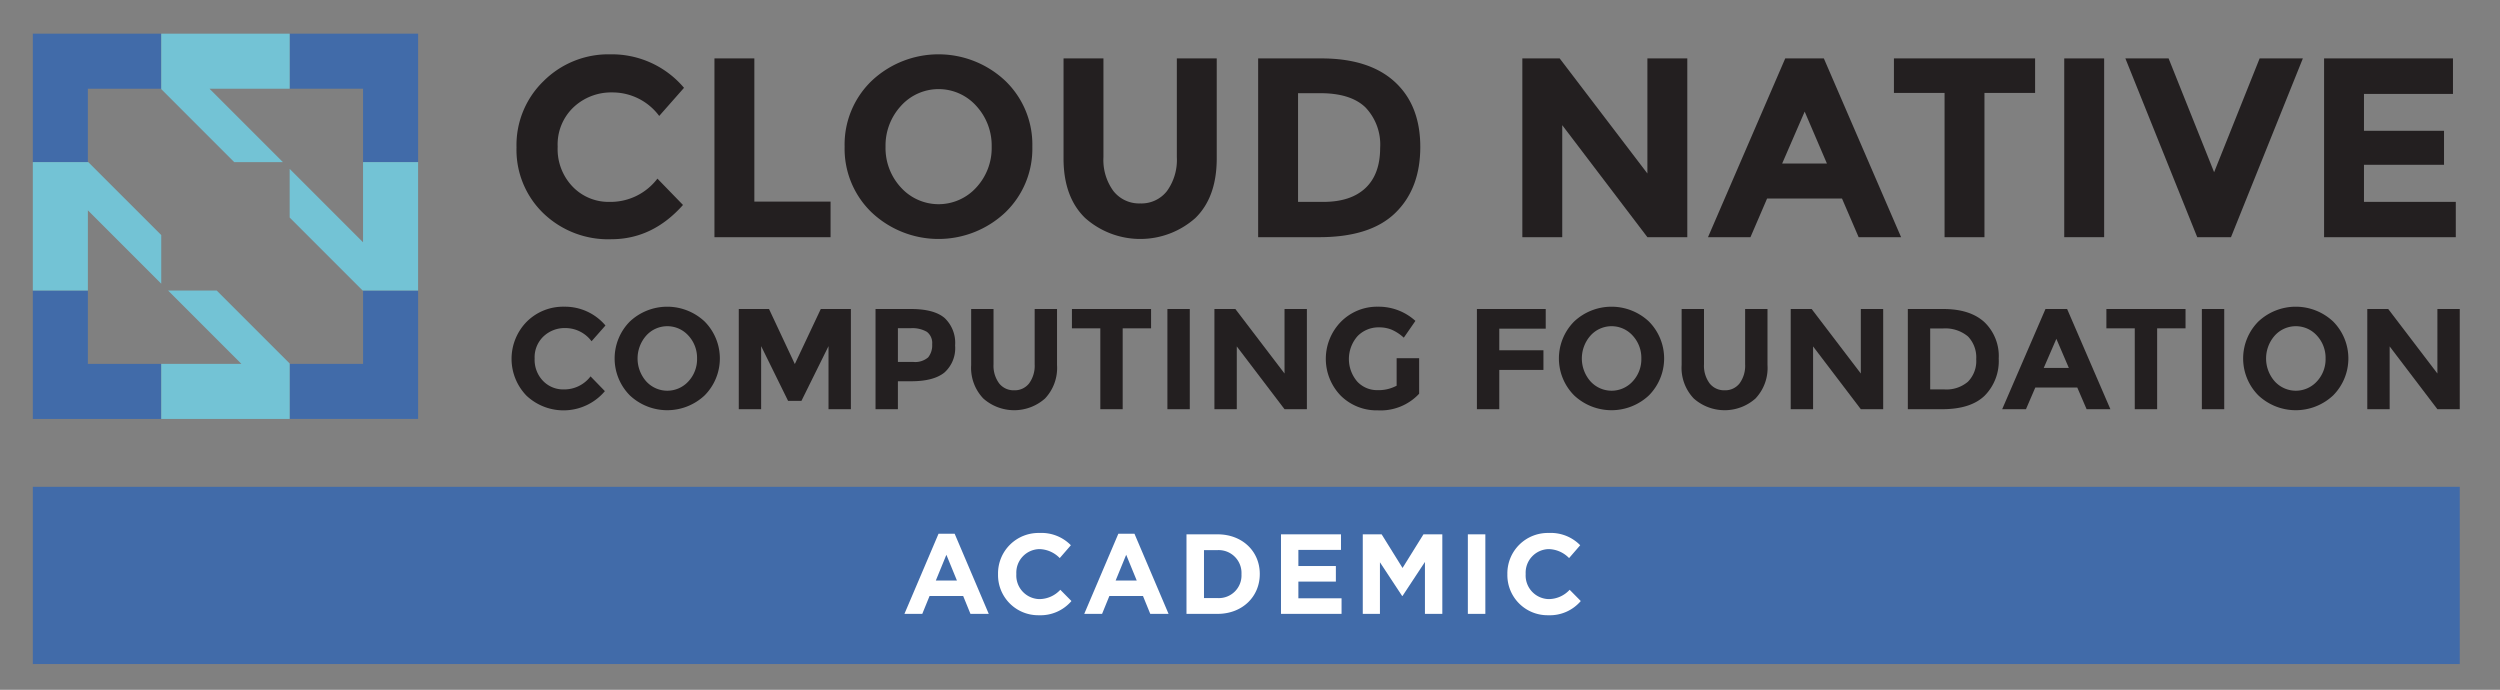 <svg id="Layer_1" data-name="Layer 1" xmlns="http://www.w3.org/2000/svg" viewBox="0 0 419.64 115.792"><rect x="0" y="0" width="419.64" height="115.792" fill="#808080" stroke="none"/><defs><style>.cls-1{fill:#231f20;}.cls-2{fill:#416ba9;}.cls-3{fill:#73c3d5;}.cls-4{fill:#fff;}</style></defs><title>cncf-color</title><path class="cls-1" d="M102.281,33.888a9.882,9.882,0,0,0,8.071-3.906l4.293,4.422q-5.109,5.753-12.041,5.752A15.67,15.67,0,0,1,91.185,35.777a14.795,14.795,0,0,1-4.486-11.054,14.936,14.936,0,0,1,4.572-11.14,15.4,15.4,0,0,1,11.183-4.464A15.85,15.85,0,0,1,114.816,14.742l-4.164,4.722a9.757,9.757,0,0,0-7.899-3.949,9.207,9.207,0,0,0-6.461,2.468,8.6,8.6,0,0,0-2.683,6.654A9.077,9.077,0,0,0,96.143,31.355,8.356,8.356,0,0,0,102.281,33.888Z"/><path class="cls-1" d="M119.925,39.812V9.805h6.697V33.845h12.793V39.812Z"/><path class="cls-1" d="M168.734,35.669a16.35,16.35,0,0,1-22.409,0,14.822,14.822,0,0,1-4.55-11.054,14.824,14.824,0,0,1,4.55-11.054,16.349,16.349,0,0,1,22.409,0,14.826,14.826,0,0,1,4.55,11.054A14.824,14.824,0,0,1,168.734,35.669Zm-2.275-11.032a9.819,9.819,0,0,0-2.576-6.847,8.492,8.492,0,0,0-12.664,0,9.817,9.817,0,0,0-2.576,6.847,9.74,9.74,0,0,0,2.576,6.826,8.535,8.535,0,0,0,12.664,0A9.742,9.742,0,0,0,166.459,24.637Z"/><path class="cls-1" d="M186.892,32.064a5.481,5.481,0,0,0,4.507,2.082,5.425,5.425,0,0,0,4.487-2.082,8.918,8.918,0,0,0,1.653-5.688V9.805h6.697V26.59q0,6.526-3.606,10.024a13.923,13.923,0,0,1-18.481-.021q-3.628-3.519-3.627-10.002V9.805h6.697V26.376A8.829,8.829,0,0,0,186.892,32.064Z"/><path class="cls-1" d="M234.112,13.733q4.292,3.928,4.293,10.925,0,6.997-4.186,11.075Q230.035,39.812,221.448,39.812H211.188V9.805h10.604Q229.819,9.805,234.112,13.733Zm-4.915,17.836q2.468-2.318,2.469-6.739a9.021,9.021,0,0,0-2.469-6.804q-2.469-2.382-7.576-2.383h-3.735V33.888h4.25Q226.729,33.888,229.197,31.57Z"/><path class="cls-1" d="M276.525,9.805h6.697V39.812h-6.697L262.231,21.009V39.812h-6.697V9.805h6.268l14.724,19.317Z"/><path class="cls-1" d="M311.983,39.812l-2.79-6.482H296.615l-2.79,6.482H286.698L299.663,9.805h6.481l12.965,30.007Zm-9.058-21.078-3.778,8.714h7.513Z"/><path class="cls-1" d="M333.104,15.6V39.812h-6.697V15.6h-8.499V9.805h23.696v5.795Z"/><path class="cls-1" d="M346.496,9.805h6.697V39.812h-6.697Z"/><path class="cls-1" d="M371.652,28.908l7.641-19.103h7.256L374.485,39.812h-5.666L356.756,9.805h7.256Z"/><path class="cls-1" d="M411.746,9.805v5.967H396.808v6.182h13.436v5.709H396.808v6.225h15.411V39.812H390.11V9.805Z"/><path class="cls-1" d="M94.603,65.367a5.54,5.54,0,0,0,4.524-2.189l2.406,2.478a9.078,9.078,0,0,1-13.15.769,8.889,8.889,0,0,1,.048-12.44A8.631,8.631,0,0,1,94.7,51.482a8.885,8.885,0,0,1,6.93,3.153l-2.334,2.647A5.469,5.469,0,0,0,94.868,55.068a5.16,5.16,0,0,0-3.621,1.384,4.821,4.821,0,0,0-1.504,3.73A5.087,5.087,0,0,0,91.162,63.947,4.685,4.685,0,0,0,94.603,65.367Z"/><path class="cls-1" d="M118.281,66.365a9.163,9.163,0,0,1-12.561,0,8.802,8.802,0,0,1,0-12.392,9.163,9.163,0,0,1,12.561,0,8.8,8.8,0,0,1,0,12.392Zm-1.275-6.184a5.505,5.505,0,0,0-1.444-3.838,4.761,4.761,0,0,0-7.099,0,5.809,5.809,0,0,0,0,7.664,4.785,4.785,0,0,0,7.099,0A5.459,5.459,0,0,0,117.006,60.182Z"/><path class="cls-1" d="M139.072,58.1l-4.548,9.193h-2.238L127.762,58.1V68.688h-3.754V51.868h5.077l4.332,9.24,4.356-9.24h5.053V68.688h-3.754Z"/><path class="cls-1" d="M158.551,53.372A5.733,5.733,0,0,1,160.32,57.992a5.473,5.473,0,0,1-1.817,4.559q-1.817,1.444-5.547,1.444h-2.238v4.692h-3.754V51.868h5.944Q156.782,51.868,158.551,53.372Zm-2.755,6.618a3.238,3.238,0,0,0,.674-2.214,2.345,2.345,0,0,0-.878-2.069,4.825,4.825,0,0,0-2.731-.614h-2.142v5.655h2.527A3.352,3.352,0,0,0,155.796,59.989Z"/><path class="cls-1" d="M167.707,64.344a3.073,3.073,0,0,0,2.527,1.167,3.04,3.04,0,0,0,2.515-1.167,4.997,4.997,0,0,0,.926-3.188V51.868h3.754v9.409a7.468,7.468,0,0,1-2.021,5.619,7.802,7.802,0,0,1-10.359-.012,7.454,7.454,0,0,1-2.033-5.607V51.868h3.754V61.156A4.953,4.953,0,0,0,167.707,64.344Z"/><path class="cls-1" d="M188.449,55.116V68.688h-3.754V55.116h-4.764V51.868H193.214v3.249Z"/><path class="cls-1" d="M195.957,51.868h3.755V68.688h-3.755Z"/><path class="cls-1" d="M215.616,51.868H219.37V68.688h-3.754L207.603,58.148V68.688h-3.755V51.868h3.514l8.254,10.829Z"/><path class="cls-1" d="M234.434,60.121H238.211v5.968a8.83,8.83,0,0,1-6.93,2.791,8.554,8.554,0,0,1-6.22-2.455,8.889,8.889,0,0,1,.048-12.44,8.528,8.528,0,0,1,6.185-2.503,9.151,9.151,0,0,1,6.292,2.383l-1.949,2.816a7.464,7.464,0,0,0-2.082-1.36,5.587,5.587,0,0,0-2.057-.373,4.927,4.927,0,0,0-3.61,1.456,5.811,5.811,0,0,0-.06,7.652,4.545,4.545,0,0,0,3.357,1.432,6.452,6.452,0,0,0,3.249-.746Z"/><path class="cls-1" d="M259.459,51.868v3.297h-7.796v3.633h7.412v3.297h-7.412v6.593h-3.755V51.868Z"/><path class="cls-1" d="M276.784,66.365a9.162,9.162,0,0,1-12.561,0,8.799,8.799,0,0,1,0-12.392,9.162,9.162,0,0,1,12.561,0,8.802,8.802,0,0,1,0,12.392Zm-1.275-6.184a5.505,5.505,0,0,0-1.444-3.838,4.761,4.761,0,0,0-7.099,0,5.807,5.807,0,0,0,0,7.664,4.785,4.785,0,0,0,7.099,0A5.459,5.459,0,0,0,275.509,60.182Z"/><path class="cls-1" d="M286.963,64.344A3.075,3.075,0,0,0,289.49,65.511a3.04,3.04,0,0,0,2.515-1.167A4.997,4.997,0,0,0,292.931,61.156V51.868h3.755v9.409a7.47,7.47,0,0,1-2.022,5.619,7.802,7.802,0,0,1-10.359-.012,7.452,7.452,0,0,1-2.034-5.607V51.868h3.755V61.156A4.953,4.953,0,0,0,286.963,64.344Z"/><path class="cls-1" d="M312.35,51.868h3.754V68.688h-3.754L304.337,58.148V68.688h-3.755V51.868h3.514l8.254,10.829Z"/><path class="cls-1" d="M333.092,54.069a7.888,7.888,0,0,1,2.406,6.125,8.267,8.267,0,0,1-2.346,6.208q-2.346,2.287-7.159,2.286h-5.752V51.868h5.944Q330.686,51.868,333.092,54.069Zm-2.756,9.998a4.934,4.934,0,0,0,1.384-3.777,5.058,5.058,0,0,0-1.384-3.815,5.92,5.92,0,0,0-4.248-1.335h-2.093V65.367H326.378A5.565,5.565,0,0,0,330.337,64.067Z"/><path class="cls-1" d="M350.25,68.688l-1.564-3.633H341.635l-1.564,3.633h-3.994l7.268-16.82h3.633L354.244,68.688Zm-5.077-11.815-2.117,4.885h4.211Z"/><path class="cls-1" d="M362.089,55.116V68.688h-3.755V55.116h-4.764V51.868h13.284v3.249Z"/><path class="cls-1" d="M369.596,51.868h3.755V68.688h-3.755Z"/><path class="cls-1" d="M391.638,66.365a9.162,9.162,0,0,1-12.561,0,8.799,8.799,0,0,1,0-12.392,9.162,9.162,0,0,1,12.561,0,8.802,8.802,0,0,1,0,12.392Zm-1.275-6.184a5.505,5.505,0,0,0-1.444-3.838,4.761,4.761,0,0,0-7.099,0,5.807,5.807,0,0,0,0,7.664,4.785,4.785,0,0,0,7.099,0A5.459,5.459,0,0,0,390.363,60.182Z"/><path class="cls-1" d="M409.132,51.868h3.754V68.688h-3.754L401.119,58.148V68.688H397.364V51.868h3.514l8.254,10.829Z"/><polygon class="cls-2" points="14.75 48.764 5.509 48.764 5.509 70.322 27.066 70.322 27.066 61.082 14.75 61.082 14.75 48.764"/><polygon class="cls-2" points="60.94 48.833 60.94 61.082 48.691 61.082 48.623 61.014 48.623 70.322 70.18 70.322 70.18 48.764 60.871 48.764 60.94 48.833"/><polygon class="cls-2" points="5.509 27.211 14.819 27.211 14.75 27.14 14.75 14.894 14.75 14.891 26.998 14.891 27.066 14.96 27.066 5.652 5.509 5.652 5.509 27.211"/><polygon class="cls-2" points="48.623 5.652 48.623 14.891 60.94 14.891 60.94 27.211 70.18 27.211 70.18 5.652 48.623 5.652"/><polygon class="cls-3" points="47.483 27.211 35.163 14.891 48.623 14.891 48.623 5.652 27.066 5.652 27.066 14.96 39.316 27.211 47.483 27.211"/><polygon class="cls-3" points="36.373 48.764 28.208 48.764 38.414 58.972 40.526 61.082 36.306 61.082 27.066 61.082 27.066 70.322 48.623 70.322 48.623 61.014 42.497 54.889 36.373 48.764"/><polygon class="cls-3" points="60.94 27.211 60.94 36.449 60.94 40.668 58.83 38.557 48.623 28.352 48.623 36.517 54.747 42.64 60.871 48.764 70.18 48.764 70.18 27.211 60.94 27.211"/><polygon class="cls-3" points="27.066 39.456 14.819 27.211 5.509 27.211 5.509 48.764 14.75 48.764 14.75 35.306 27.066 47.622 27.066 39.456"/><rect class="cls-2" x="5.509" y="81.715" width="407.376" height="29.746"/><path class="cls-4" d="M157.538,89.594h2.708l5.722,13.447H162.898l-1.221-2.994h-5.646l-1.221,2.994h-2.995Zm3.09,7.858-1.773-4.329-1.774,4.329Z"/><path class="cls-4" d="M167.527,96.404V96.366a6.786,6.786,0,0,1,6.962-6.904,6.888,6.888,0,0,1,5.264,2.06l-1.869,2.155a4.927,4.927,0,0,0-3.414-1.507,3.956,3.956,0,0,0-3.872,4.158v.038a3.966,3.966,0,0,0,3.872,4.196,4.819,4.819,0,0,0,3.51-1.564l1.869,1.889a6.825,6.825,0,0,1-5.474,2.384A6.739,6.739,0,0,1,167.527,96.404Z"/><path class="cls-4" d="M187.72,89.594h2.708l5.722,13.447h-3.071l-1.221-2.994h-5.646l-1.221,2.994h-2.994Zm3.09,7.858-1.773-4.329-1.774,4.329Z"/><path class="cls-4" d="M199.159,89.69h5.207c4.196,0,7.096,2.88,7.096,6.638v.038c0,3.758-2.9,6.676-7.096,6.676h-5.207Zm5.207,10.7a3.804,3.804,0,0,0,4.024-3.986V96.366a3.834,3.834,0,0,0-4.024-4.024h-2.27v8.049Z"/><path class="cls-4" d="M215.022,89.69h10.07V92.303h-7.152v2.708h6.294v2.613h-6.294v2.804h7.248v2.613h-10.166Z"/><path class="cls-4" d="M228.75,89.69h3.167l3.509,5.646,3.51-5.646h3.166v13.352h-2.918v-8.717l-3.758,5.703h-.076l-3.719-5.646v8.659H228.75Z"/><path class="cls-4" d="M246.388,89.69h2.937v13.352H246.388Z"/><path class="cls-4" d="M253.021,96.404V96.366a6.786,6.786,0,0,1,6.963-6.904,6.886,6.886,0,0,1,5.264,2.06l-1.869,2.155a4.928,4.928,0,0,0-3.414-1.507,3.956,3.956,0,0,0-3.872,4.158v.038a3.965,3.965,0,0,0,3.872,4.196,4.817,4.817,0,0,0,3.51-1.564l1.869,1.889a6.824,6.824,0,0,1-5.475,2.384A6.74,6.74,0,0,1,253.021,96.404Z"/></svg>
